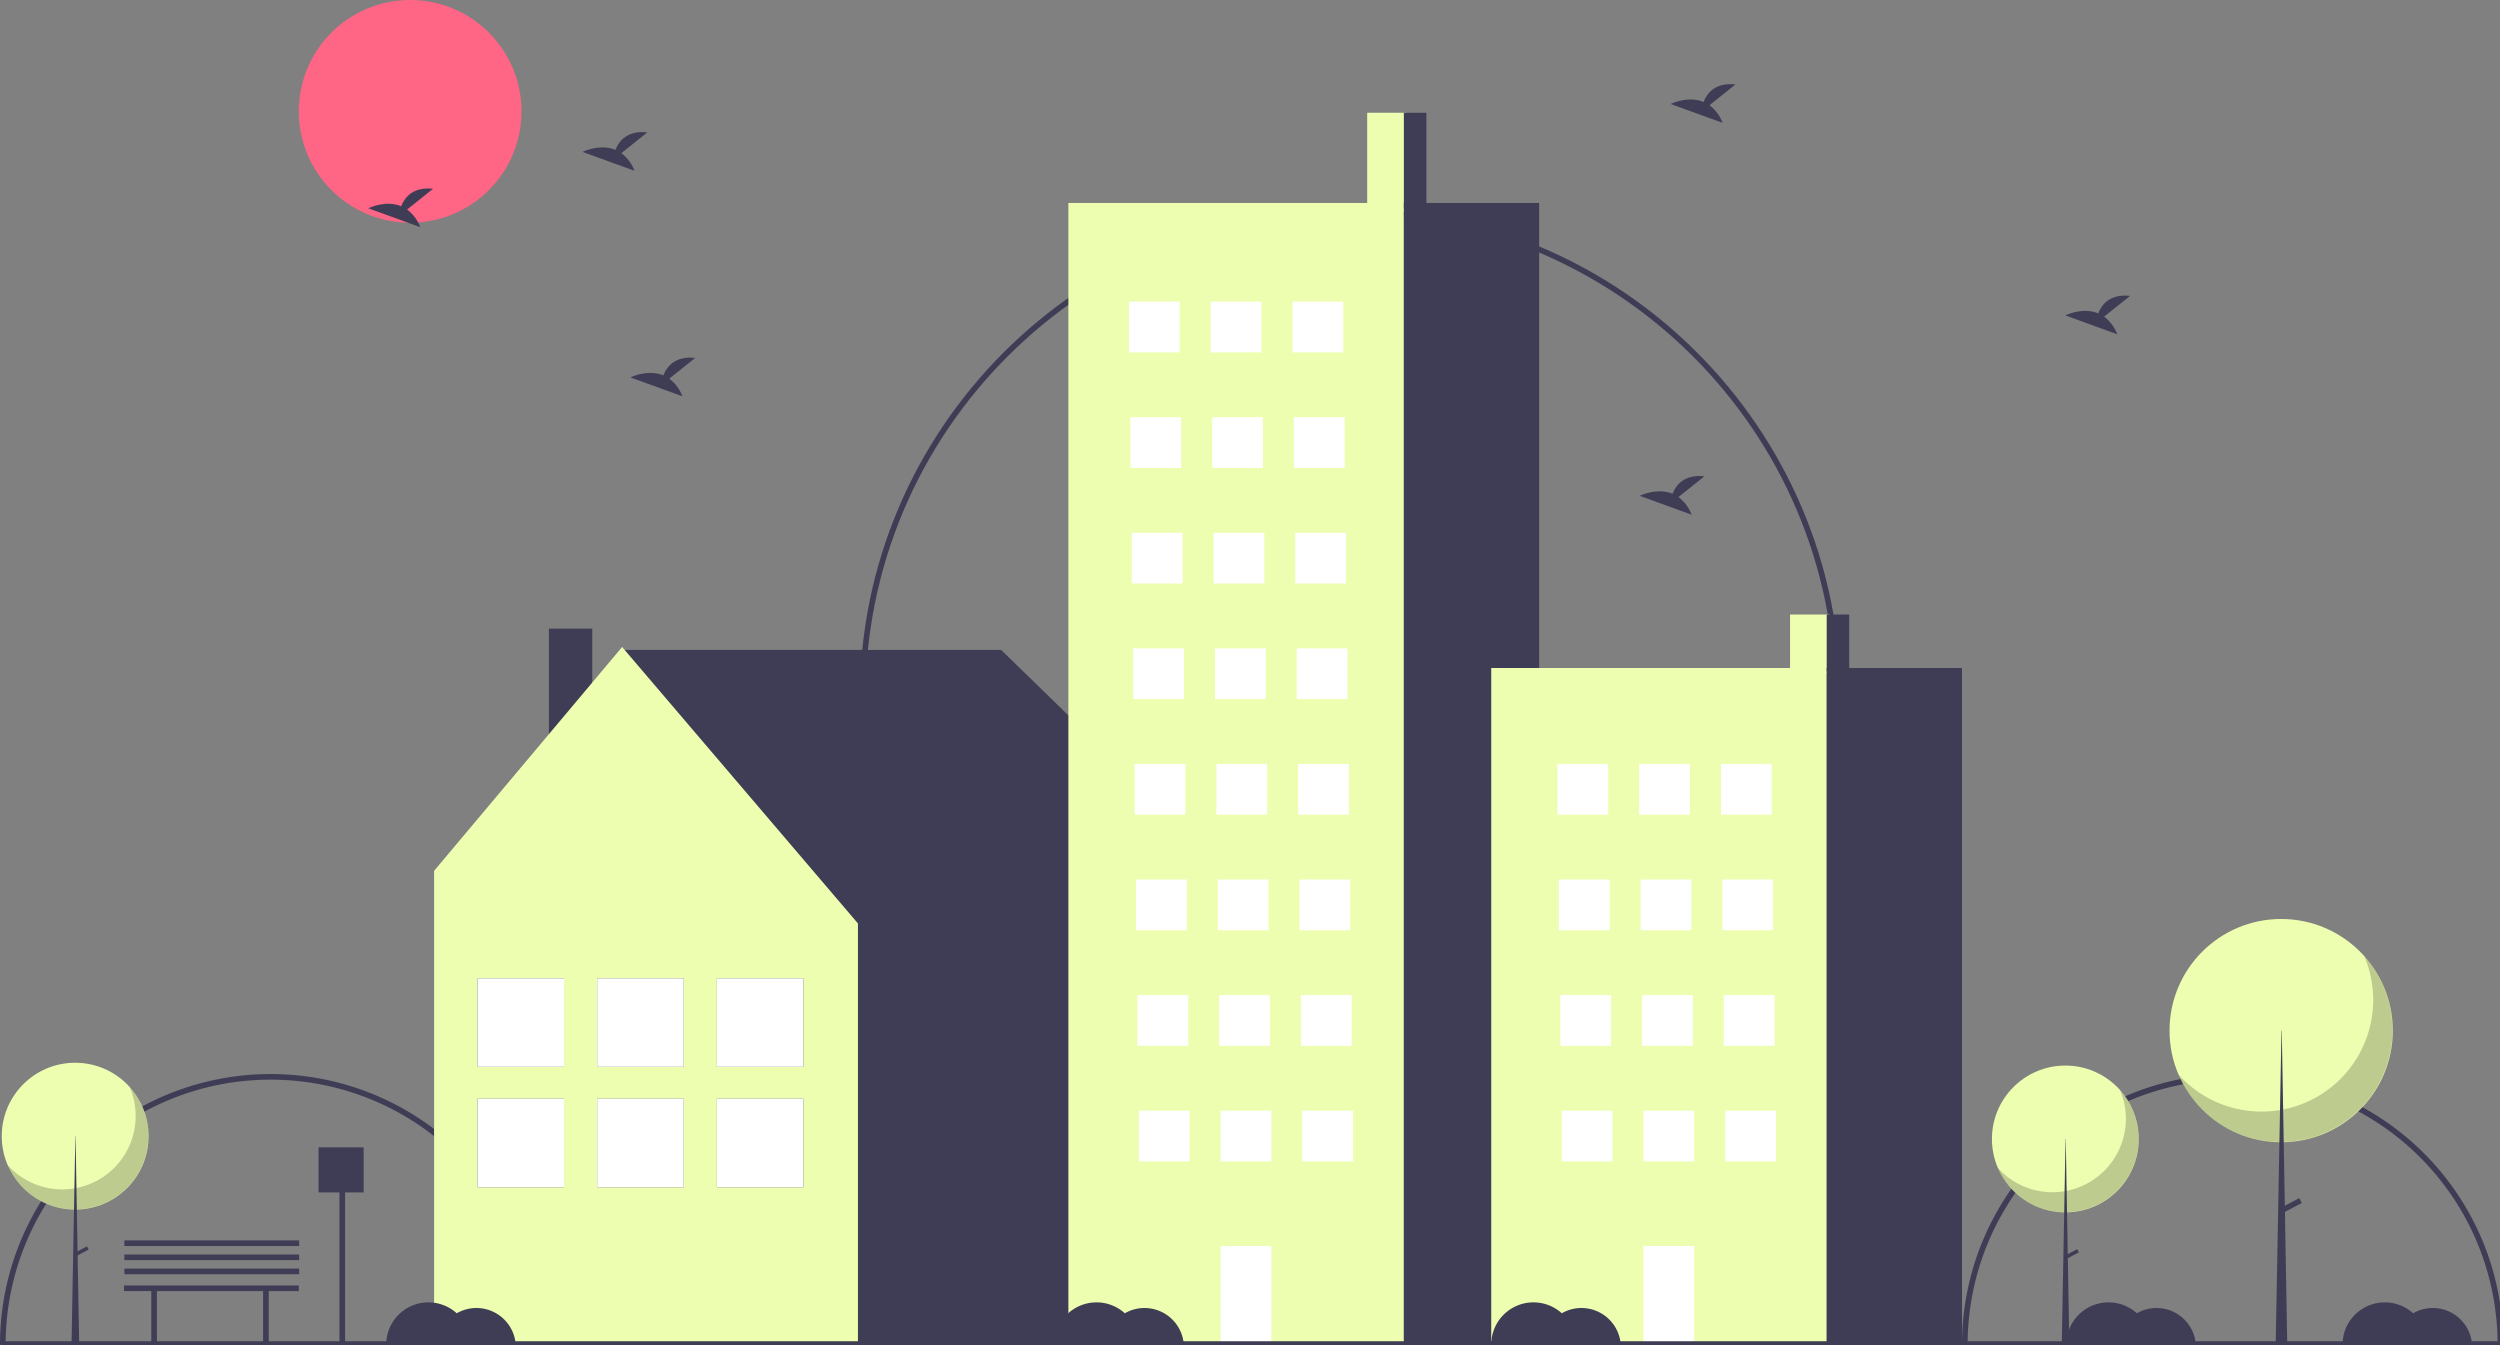 <?xml version="1.0" encoding="UTF-8" standalone="no"?>
<!-- Created with Inkscape (http://www.inkscape.org/) -->

<svg
   xmlns:dc="http://purl.org/dc/elements/1.1/"
   xmlns:cc="http://creativecommons.org/ns#"
   xmlns:rdf="http://www.w3.org/1999/02/22-rdf-syntax-ns#"
   xmlns:svg="http://www.w3.org/2000/svg"
   xmlns="http://www.w3.org/2000/svg"
   xmlns:xlink="http://www.w3.org/1999/xlink"
   xmlns:sodipodi="http://sodipodi.sourceforge.net/DTD/sodipodi-0.dtd"
   xmlns:inkscape="http://www.inkscape.org/namespaces/inkscape"
   width="235.015mm"
   height="126.48mm"
   viewBox="0 0 235.015 126.48"
   version="1.1"
   id="svg7439"
   style="enable-background:new"
   inkscape:version="0.92.4 (5da689c313, 2019-01-14)"
   sodipodi:docname="drawing-1.svg">
  <rect x="0" y="0" width="235.015" height="126.48" fill="#808080" stroke="none"/>
  <defs
     id="defs7433">
    <inkscape:perspective
       sodipodi:type="inkscape:persp3d"
       inkscape:vp_x="0 : 104.32142 : 1"
       inkscape:vp_y="0 : 999.9999 : 0"
       inkscape:vp_z="232.07738 : 104.32142 : 1"
       inkscape:persp3d-origin="116.0387 : 69.54761 : 1"
       id="perspective8029" />
    <linearGradient
       gradientUnits="userSpaceOnUse"
       y2="75.83"
       x2="600"
       y1="694.2"
       x1="600"
       id="4673c98d-e8c8-4911-bde5-090ef44e1581">
      <stop
         id="stop1339"
         stop-opacity="0.4"
         stop-color="gray"
         offset="0.2" />
      <stop
         id="stop1341"
         stop-opacity="0.5"
         stop-color="gray"
         offset="0.46" />
      <stop
         id="stop1343"
         stop-opacity="0.6"
         offset="1" />
    </linearGradient>
    <linearGradient
       gradientUnits="userSpaceOnUse"
       y2="223.2"
       x2="597.35"
       y1="783.63"
       x1="597.35"
       id="528408a2-f79a-48f6-b2a6-578d2aaf4c5c">
      <stop
         id="stop1346"
         stop-opacity="0.25"
         stop-color="gray"
         offset="0" />
      <stop
         id="stop1348"
         stop-opacity="0.12"
         stop-color="gray"
         offset="0.54" />
      <stop
         id="stop1350"
         stop-opacity="0.1"
         stop-color="gray"
         offset="1" />
    </linearGradient>
    <linearGradient
       gradientUnits="userSpaceOnUse"
       y2="199.617"
       x2="278.973"
       y1="470.295"
       x1="278.973"
       id="a3c4672e-2259-4d6c-8c24-5949363a8af1">
      <stop
         id="stop4852"
         stop-opacity="0.25"
         stop-color="gray"
         offset="0" />
      <stop
         id="stop4854"
         stop-opacity="0.12"
         stop-color="gray"
         offset="0.535" />
      <stop
         id="stop4856"
         stop-opacity="0.1"
         stop-color="gray"
         offset="1" />
    </linearGradient>
    <linearGradient
       xlink:href="#a3c4672e-2259-4d6c-8c24-5949363a8af1"
       y2="0"
       x2="191.795"
       y1="163.039"
       x1="191.795"
       id="acf699b8-10e6-407b-86e3-0f7f8fa4bdb6" />
    <linearGradient
       xlink:href="#a3c4672e-2259-4d6c-8c24-5949363a8af1"
       y2="0.876"
       x2="563.673"
       y1="215.467"
       x1="563.673"
       id="b28a1e8f-be05-408d-a6f5-6fd2e5b0337f" />
    <linearGradient
       xlink:href="#a3c4672e-2259-4d6c-8c24-5949363a8af1"
       y2="255.703"
       x2="639.878"
       y1="470.295"
       x1="639.878"
       id="f1fc4b36-2829-4464-83b0-fd2af5b19fd6" />
    <linearGradient
       xlink:href="#a3c4672e-2259-4d6c-8c24-5949363a8af1"
       gradientTransform="matrix(-1,0,0,1,1039.585,-85)"
       y2="650.043"
       x2="453.701"
       y1="780.902"
       x1="453.701"
       id="bb60ebe1-81e2-422a-a970-aa43062904da" />
    <linearGradient
       xlink:href="#a3c4672e-2259-4d6c-8c24-5949363a8af1"
       gradientTransform="matrix(-1,0,0,1,1039.585,-85)"
       y2="650.043"
       x2="488.734"
       y1="780.902"
       x1="488.734"
       id="a1b2f907-b002-48c8-973d-a12b277f13d1" />
    <linearGradient
       xlink:href="#a3c4672e-2259-4d6c-8c24-5949363a8af1"
       y2="566.043"
       x2="235.319"
       y1="696.902"
       x1="235.319"
       id="a8136d5f-4c26-4562-977f-ea29024932d1" />
    <linearGradient
       xlink:href="#a3c4672e-2259-4d6c-8c24-5949363a8af1"
       y2="566.043"
       x2="270.352"
       y1="696.902"
       x1="270.352"
       id="eaaf4b84-3353-429f-a894-84d4b3cd89b7" />
    <linearGradient
       xlink:href="#a3c4672e-2259-4d6c-8c24-5949363a8af1"
       y2="561.944"
       x2="319.81"
       y1="696.88"
       x1="319.81"
       id="fa1ca12c-a5d3-4b88-b665-ae3e1db189da" />
    <linearGradient
       xlink:href="#b10df757-55e5-4d99-9006-dc7249c3a778"
       y2="9.683"
       x2="138.375"
       y1="143.683"
       x1="138.375"
       id="b5786f2b-186c-4311-b51e-a01aadf48633" />
    <linearGradient
       gradientUnits="userSpaceOnUse"
       y2="191.492"
       x2="401.199"
       y1="238.812"
       x1="401.199"
       id="b10df757-55e5-4d99-9006-dc7249c3a778">
      <stop
         id="stop3654"
         stop-opacity="0.25"
         stop-color="gray"
         offset="0" />
      <stop
         id="stop3656"
         stop-opacity="0.12"
         stop-color="gray"
         offset="0.535" />
      <stop
         id="stop3658"
         stop-opacity="0.1"
         stop-color="gray"
         offset="1" />
    </linearGradient>
    <linearGradient
       xlink:href="#b10df757-55e5-4d99-9006-dc7249c3a778"
       y2="124.89"
       x2="819.199"
       y1="155.413"
       x1="819.199"
       id="a8bee007-5617-4059-9c68-754326cfe534" />
    <linearGradient
       xlink:href="#b10df757-55e5-4d99-9006-dc7249c3a778"
       y2="144.89"
       x2="548.199"
       y1="175.413"
       x1="548.199"
       id="b7455b34-8431-4804-9964-905371e7992b" />
  </defs>
  <sodipodi:namedview
     id="base"
     pagecolor="#ffffff"
     bordercolor="#666666"
     borderopacity="1.0"
     inkscape:pageopacity="0.0"
     inkscape:pageshadow="2"
     inkscape:zoom="0.63593951"
     inkscape:cx="444.12203"
     inkscape:cy="239.01645"
     inkscape:document-units="mm"
     inkscape:current-layer="layer1"
     showgrid="false"
     inkscape:window-width="958"
     inkscape:window-height="476"
     inkscape:window-x="952"
     inkscape:window-y="0"
     inkscape:window-maximized="0" />
  <g
     inkscape:label="Layer 1"
     inkscape:groupmode="layer"
     id="layer1"
     transform="translate(133.598,-96.173)">
    <g
       id="g2705"
       transform="matrix(0.265,0,0,0.265,-133.598,96.173)">
      <path
         id="path2416"
         transform="translate(-155.878,-210.984)"
         d="m 347.878,687.984 h -2 a 94,94 0 0 0 -188,0 h -2 a 96,96 0 0 1 192,0 z"
         inkscape:connector-curvature="0"
         style="fill:#3f3d56" />
      <path
         id="path2418"
         transform="translate(-155.878,-210.984)"
         d="m 1043.878,687.984 h -2 a 94,94 0 1 0 -188,0 h -2 a 96,96 0 1 1 192,0 z"
         inkscape:connector-curvature="0"
         style="fill:#3f3d56" />
      <path
         id="path2420"
         transform="translate(-155.878,-210.984)"
         d="m 808.878,458.984 h -2 c 0,-94.841 -77.159,-172 -172,-172 -94.841,0 -172,77.159 -172,172 h -2 c 0,-95.944 78.056,-174 174,-174 95.944,0 174,78.056 174,174 z"
         inkscape:connector-curvature="0"
         style="fill:#3f3d56" />
      <circle
         id="circle2422"
         r="39.5"
         cy="39.5"
         cx="145.5"
         style="fill:#ff6584" />
      <polygon
         id="polygon2424"
         points="153.984,476.227 153.984,311.042 153.891,311.384 221.752,230.567 355.171,230.567 436.705,309.983 435.058,311.042 435.646,311.042 435.646,476.227 "
         style="fill:#3f3d56" />
      <rect
         id="rect2426"
         transform="rotate(-180,280.35,355.116)"
         height="53.249"
         width="15.383"
         y="433.984"
         x="350.597"
         style="fill:#3f3d56" />
      <polygon
         id="polygon2428"
         points="304.345,327.581 304.345,476.227 153.984,476.227 153.984,308.924 220.694,229.508 "
         style="fill:#edfeb1" />
      <rect
         id="rect2430"
         height="31.398"
         width="30.708"
         y="347.044"
         x="254.306"
         style="fill:#3f3d56" />
      <rect
         id="rect2432"
         height="31.398"
         width="30.708"
         y="389.767"
         x="254.306"
         style="fill:#3f3d56" />
      <rect
         id="rect2434"
         height="31.398"
         width="30.708"
         y="347.044"
         x="254.306"
         style="fill:#ffffff" />
      <rect
         id="rect2436"
         height="31.398"
         width="30.708"
         y="389.767"
         x="254.306"
         style="fill:#ffffff" />
      <rect
         id="rect2438"
         height="31.398"
         width="30.708"
         y="347.044"
         x="211.838"
         style="fill:#3f3d56" />
      <rect
         id="rect2440"
         height="31.398"
         width="30.708"
         y="389.767"
         x="211.838"
         style="fill:#3f3d56" />
      <rect
         id="rect2442"
         height="31.398"
         width="30.708"
         y="347.044"
         x="211.838"
         style="fill:#ffffff" />
      <rect
         id="rect2444"
         height="31.398"
         width="30.708"
         y="389.767"
         x="211.838"
         style="fill:#ffffff" />
      <rect
         id="rect2446"
         height="31.398"
         width="30.708"
         y="347.044"
         x="169.369"
         style="fill:#3f3d56" />
      <rect
         id="rect2448"
         height="31.398"
         width="30.708"
         y="389.767"
         x="169.369"
         style="fill:#3f3d56" />
      <rect
         id="rect2450"
         height="31.398"
         width="30.708"
         y="347.044"
         x="169.369"
         style="fill:#ffffff" />
      <rect
         id="rect2452"
         height="31.398"
         width="30.708"
         y="389.767"
         x="169.369"
         style="fill:#ffffff" />
      <rect
         id="rect2454"
         height="35"
         width="14"
         y="40"
         x="485"
         style="fill:#edfeb1" />
      <rect
         id="rect2456"
         height="405"
         width="119"
         y="72"
         x="379"
         style="fill:#edfeb1" />
      <rect
         id="rect2458"
         height="405"
         width="48"
         y="72"
         x="498"
         style="fill:#3f3d56" />
      <rect
         id="rect2460"
         height="18"
         width="18"
         y="107"
         x="400.5"
         style="fill:#ffffff" />
      <rect
         id="rect2462"
         height="18"
         width="18"
         y="107"
         x="429.5"
         style="fill:#ffffff" />
      <rect
         id="rect2464"
         height="18"
         width="18"
         y="107"
         x="458.5"
         style="fill:#ffffff" />
      <rect
         id="rect2466"
         height="18"
         width="18"
         y="148"
         x="401"
         style="fill:#ffffff" />
      <rect
         id="rect2468"
         height="18"
         width="18"
         y="148"
         x="430"
         style="fill:#ffffff" />
      <rect
         id="rect2470"
         height="18"
         width="18"
         y="148"
         x="459"
         style="fill:#ffffff" />
      <rect
         id="rect2472"
         height="18"
         width="18"
         y="189"
         x="401.5"
         style="fill:#ffffff" />
      <rect
         id="rect2474"
         height="18"
         width="18"
         y="189"
         x="430.5"
         style="fill:#ffffff" />
      <rect
         id="rect2476"
         height="18"
         width="18"
         y="189"
         x="459.5"
         style="fill:#ffffff" />
      <rect
         id="rect2478"
         height="18"
         width="18"
         y="230"
         x="402"
         style="fill:#ffffff" />
      <rect
         id="rect2480"
         height="18"
         width="18"
         y="230"
         x="431"
         style="fill:#ffffff" />
      <rect
         id="rect2482"
         height="18"
         width="18"
         y="230"
         x="460"
         style="fill:#ffffff" />
      <rect
         id="rect2484"
         height="18"
         width="18"
         y="271"
         x="402.5"
         style="fill:#ffffff" />
      <rect
         id="rect2486"
         height="18"
         width="18"
         y="271"
         x="431.5"
         style="fill:#ffffff" />
      <rect
         id="rect2488"
         height="18"
         width="18"
         y="271"
         x="460.5"
         style="fill:#ffffff" />
      <rect
         id="rect2490"
         height="18"
         width="18"
         y="312"
         x="403"
         style="fill:#ffffff" />
      <rect
         id="rect2492"
         height="18"
         width="18"
         y="312"
         x="432"
         style="fill:#ffffff" />
      <rect
         id="rect2494"
         height="18"
         width="18"
         y="312"
         x="461"
         style="fill:#ffffff" />
      <rect
         id="rect2496"
         height="18"
         width="18"
         y="353"
         x="403.5"
         style="fill:#ffffff" />
      <rect
         id="rect2498"
         height="18"
         width="18"
         y="353"
         x="432.5"
         style="fill:#ffffff" />
      <rect
         id="rect2500"
         height="18"
         width="18"
         y="353"
         x="461.5"
         style="fill:#ffffff" />
      <rect
         id="rect2502"
         height="18"
         width="18"
         y="394"
         x="404"
         style="fill:#ffffff" />
      <rect
         id="rect2504"
         height="18"
         width="18"
         y="394"
         x="433"
         style="fill:#ffffff" />
      <rect
         id="rect2506"
         height="34"
         width="18"
         y="442"
         x="433"
         style="fill:#ffffff" />
      <rect
         id="rect2508"
         height="18"
         width="18"
         y="394"
         x="462"
         style="fill:#ffffff" />
      <rect
         id="rect2510"
         height="34"
         width="8"
         y="40"
         x="498"
         style="fill:#3f3d56" />
      <rect
         id="rect2512"
         height="20.744"
         width="14"
         y="218"
         x="635"
         style="fill:#edfeb1" />
      <rect
         id="rect2514"
         height="240.034"
         width="119"
         y="236.966"
         x="529"
         style="fill:#edfeb1" />
      <rect
         id="rect2516"
         height="240.034"
         width="48"
         y="236.966"
         x="648"
         style="fill:#3f3d56" />
      <rect
         id="rect2518"
         height="18"
         width="18"
         y="271"
         x="552.5"
         style="fill:#ffffff" />
      <rect
         id="rect2520"
         height="18"
         width="18"
         y="271"
         x="581.5"
         style="fill:#ffffff" />
      <rect
         id="rect2522"
         height="18"
         width="18"
         y="271"
         x="610.5"
         style="fill:#ffffff" />
      <rect
         id="rect2524"
         height="18"
         width="18"
         y="312"
         x="553"
         style="fill:#ffffff" />
      <rect
         id="rect2526"
         height="18"
         width="18"
         y="312"
         x="582"
         style="fill:#ffffff" />
      <rect
         id="rect2528"
         height="18"
         width="18"
         y="312"
         x="611"
         style="fill:#ffffff" />
      <rect
         id="rect2530"
         height="18"
         width="18"
         y="353"
         x="553.5"
         style="fill:#ffffff" />
      <rect
         id="rect2532"
         height="18"
         width="18"
         y="353"
         x="582.5"
         style="fill:#ffffff" />
      <rect
         id="rect2534"
         height="18"
         width="18"
         y="353"
         x="611.5"
         style="fill:#ffffff" />
      <rect
         id="rect2536"
         height="18"
         width="18"
         y="394"
         x="554"
         style="fill:#ffffff" />
      <rect
         id="rect2538"
         height="18"
         width="18"
         y="394"
         x="583"
         style="fill:#ffffff" />
      <rect
         id="rect2540"
         height="34"
         width="18"
         y="442"
         x="583"
         style="fill:#ffffff" />
      <rect
         id="rect2542"
         height="18"
         width="18"
         y="394"
         x="612"
         style="fill:#ffffff" />
      <rect
         id="rect2544"
         height="20.151"
         width="8"
         y="218"
         x="648"
         style="fill:#3f3d56" />
      <rect
         id="rect2546"
         height="2.241"
         width="888"
         y="475.792"
         x="0.244"
         style="fill:#3f3d56" />
      <circle
         id="circle2548"
         r="26.041"
         cy="404.041"
         cx="732.66"
         style="fill:#edfeb1" />
      <path
         id="path2550"
         transform="translate(-155.878,-210.984)"
         d="M 907.908,597.631 A 26.043,26.043 0 0 1 864.517,625.192 26.043,26.043 0 1 0 907.908,597.631 Z"
         inkscape:connector-curvature="0"
         style="opacity:0.2" />
      <polygon
         id="polygon2552"
         points="734.09,477.87 731.372,477.87 732.731,404.041 732.803,404.041 "
         style="fill:#3f3d56" />
      <rect
         id="rect2554"
         transform="rotate(62.234,987.718,421.196)"
         height="4.865"
         width="1.288"
         y="653.37"
         x="890.255"
         style="fill:#3f3d56" />
      <circle
         id="circle2556"
         r="39.599"
         cy="365.599"
         cx="809.218"
         style="fill:#edfeb1" />
      <path
         id="path2558"
         transform="translate(-155.878,-210.984)"
         d="m 994.553,550.134 a 39.602,39.602 0 0 1 -65.984,41.911 39.603,39.603 0 1 0 65.984,-41.911 z"
         inkscape:connector-curvature="0"
         style="opacity:0.2" />
      <polygon
         id="polygon2560"
         points="811.394,477.87 807.26,477.87 809.327,365.599 809.436,365.599 "
         style="fill:#3f3d56" />
      <rect
         id="rect2562"
         transform="rotate(62.234,1065.505,403.987)"
         height="7.398"
         width="1.958"
         y="634.894"
         x="967.707"
         style="fill:#3f3d56" />
      <circle
         id="circle2564"
         r="26.041"
         cy="403.041"
         cx="26.66"
         style="fill:#edfeb1" />
      <path
         id="path2566"
         transform="translate(-155.878,-210.984)"
         d="M 201.908,596.631 A 26.043,26.043 0 0 1 158.517,624.192 26.043,26.043 0 1 0 201.908,596.631 Z"
         inkscape:connector-curvature="0"
         style="opacity:0.2" />
      <polygon
         id="polygon2568"
         points="28.09,476.87 25.372,476.87 26.731,403.041 26.803,403.041 "
         style="fill:#3f3d56" />
      <rect
         id="rect2570"
         transform="rotate(62.234,281.717,420.196)"
         height="4.865"
         width="1.288"
         y="652.37"
         x="184.255"
         style="fill:#3f3d56" />
      <path
         id="path2572"
         transform="translate(-155.878,-210.984)"
         d="m 762.291,248.319 9.206,-7.363 c -7.151,-0.789 -10.09,3.111 -11.292,6.198 -5.587,-2.32 -11.669,0.72 -11.669,0.72 l 18.419,6.687 a 13.938,13.938 0 0 0 -4.663,-6.243 z"
         inkscape:connector-curvature="0"
         style="fill:#3f3d56" />
      <path
         id="path2574"
         transform="translate(-155.878,-210.984)"
         d="m 300.291,285.319 9.206,-7.363 c -7.151,-0.789 -10.09,3.111 -11.292,6.198 -5.587,-2.32 -11.669,0.72 -11.669,0.72 l 18.419,6.687 a 13.938,13.938 0 0 0 -4.663,-6.243 z"
         inkscape:connector-curvature="0"
         style="fill:#3f3d56" />
      <path
         id="path2576"
         transform="translate(-155.878,-210.984)"
         d="m 902.291,323.319 9.206,-7.363 c -7.151,-0.789 -10.09,3.111 -11.292,6.198 -5.587,-2.32 -11.669,0.72 -11.669,0.72 l 18.419,6.687 a 13.938,13.938 0 0 0 -4.663,-6.243 z"
         inkscape:connector-curvature="0"
         style="fill:#3f3d56" />
      <path
         id="path2578"
         transform="translate(-155.878,-210.984)"
         d="m 376.291,265.319 9.206,-7.363 c -7.151,-0.789 -10.09,3.111 -11.292,6.198 -5.587,-2.32 -11.669,0.72 -11.669,0.72 l 18.419,6.687 a 13.938,13.938 0 0 0 -4.663,-6.243 z"
         inkscape:connector-curvature="0"
         style="fill:#3f3d56" />
      <path
         id="path2580"
         transform="translate(-155.878,-210.984)"
         d="m 393.291,345.319 9.206,-7.363 c -7.151,-0.789 -10.09,3.111 -11.292,6.198 -5.587,-2.32 -11.669,0.72 -11.669,0.72 l 18.419,6.687 a 13.938,13.938 0 0 0 -4.663,-6.243 z"
         inkscape:connector-curvature="0"
         style="fill:#3f3d56" />
      <path
         id="path2582"
         transform="translate(-155.878,-210.984)"
         d="m 751.291,387.319 9.206,-7.363 c -7.151,-0.789 -10.09,3.111 -11.292,6.198 -5.587,-2.32 -11.669,0.72 -11.669,0.72 l 18.419,6.687 a 13.938,13.938 0 0 0 -4.663,-6.243 z"
         inkscape:connector-curvature="0"
         style="fill:#3f3d56" />
      <polygon
         id="polygon2584"
         points="95.331,458 106,458 106,456 44,456 44,458 53.669,458 53.669,477 55.669,477 55.669,458 93.331,458 93.331,477 95.331,477 "
         style="fill:#3f3d56" />
      <path
         id="path2586"
         transform="translate(-155.878,-210.984)"
         d="m 324.878,674.984 a 13.918,13.918 0 0 0 -6.97,1.87 14.982,14.982 0 0 0 -25.03,11.13 h 45.95 a 13.99,13.99 0 0 0 -13.95,-13 z"
         inkscape:connector-curvature="0"
         style="fill:#3f3d56" />
      <path
         id="path2588"
         transform="translate(-155.878,-210.984)"
         d="m 561.878,674.984 a 13.918,13.918 0 0 0 -6.97,1.87 14.982,14.982 0 0 0 -25.03,11.13 h 45.95 a 13.99,13.99 0 0 0 -13.95,-13 z"
         inkscape:connector-curvature="0"
         style="fill:#3f3d56" />
      <path
         id="path2590"
         transform="translate(-155.878,-210.984)"
         d="m 716.878,674.984 a 13.918,13.918 0 0 0 -6.97,1.87 14.982,14.982 0 0 0 -25.03,11.13 h 45.95 a 13.99,13.99 0 0 0 -13.95,-13 z"
         inkscape:connector-curvature="0"
         style="fill:#3f3d56" />
      <path
         id="path2592"
         transform="translate(-155.878,-210.984)"
         d="m 920.878,674.984 a 13.918,13.918 0 0 0 -6.97,1.87 14.982,14.982 0 0 0 -25.03,11.13 h 45.95 a 13.99,13.99 0 0 0 -13.95,-13 z"
         inkscape:connector-curvature="0"
         style="fill:#3f3d56" />
      <path
         id="path2594"
         transform="translate(-155.878,-210.984)"
         d="m 1018.878,674.984 a 13.918,13.918 0 0 0 -6.97,1.87 14.982,14.982 0 0 0 -25.03,11.13 h 45.95 a 13.99,13.99 0 0 0 -13.95,-13 z"
         inkscape:connector-curvature="0"
         style="fill:#3f3d56" />
      <polygon
         id="polygon2596"
         points="122.417,423 129,423 129,407 113,407 113,423 120.417,423 120.417,476.912 122.417,476.912 "
         style="fill:#3f3d56" />
      <rect
         id="rect2598"
         height="2"
         width="62"
         y="450.016"
         x="44.122"
         style="fill:#3f3d56" />
      <rect
         id="rect2600"
         height="2"
         width="62"
         y="445.016"
         x="44.122"
         style="fill:#3f3d56" />
      <rect
         id="rect2602"
         height="2"
         width="62"
         y="440.016"
         x="44.122"
         style="fill:#3f3d56" />
    </g>
  </g>
  <g
     inkscape:groupmode="layer"
     id="layer2"
     inkscape:label="Layer 2"
     style="display:inline"
     transform="translate(-18.348,-98.53)" />
</svg>
